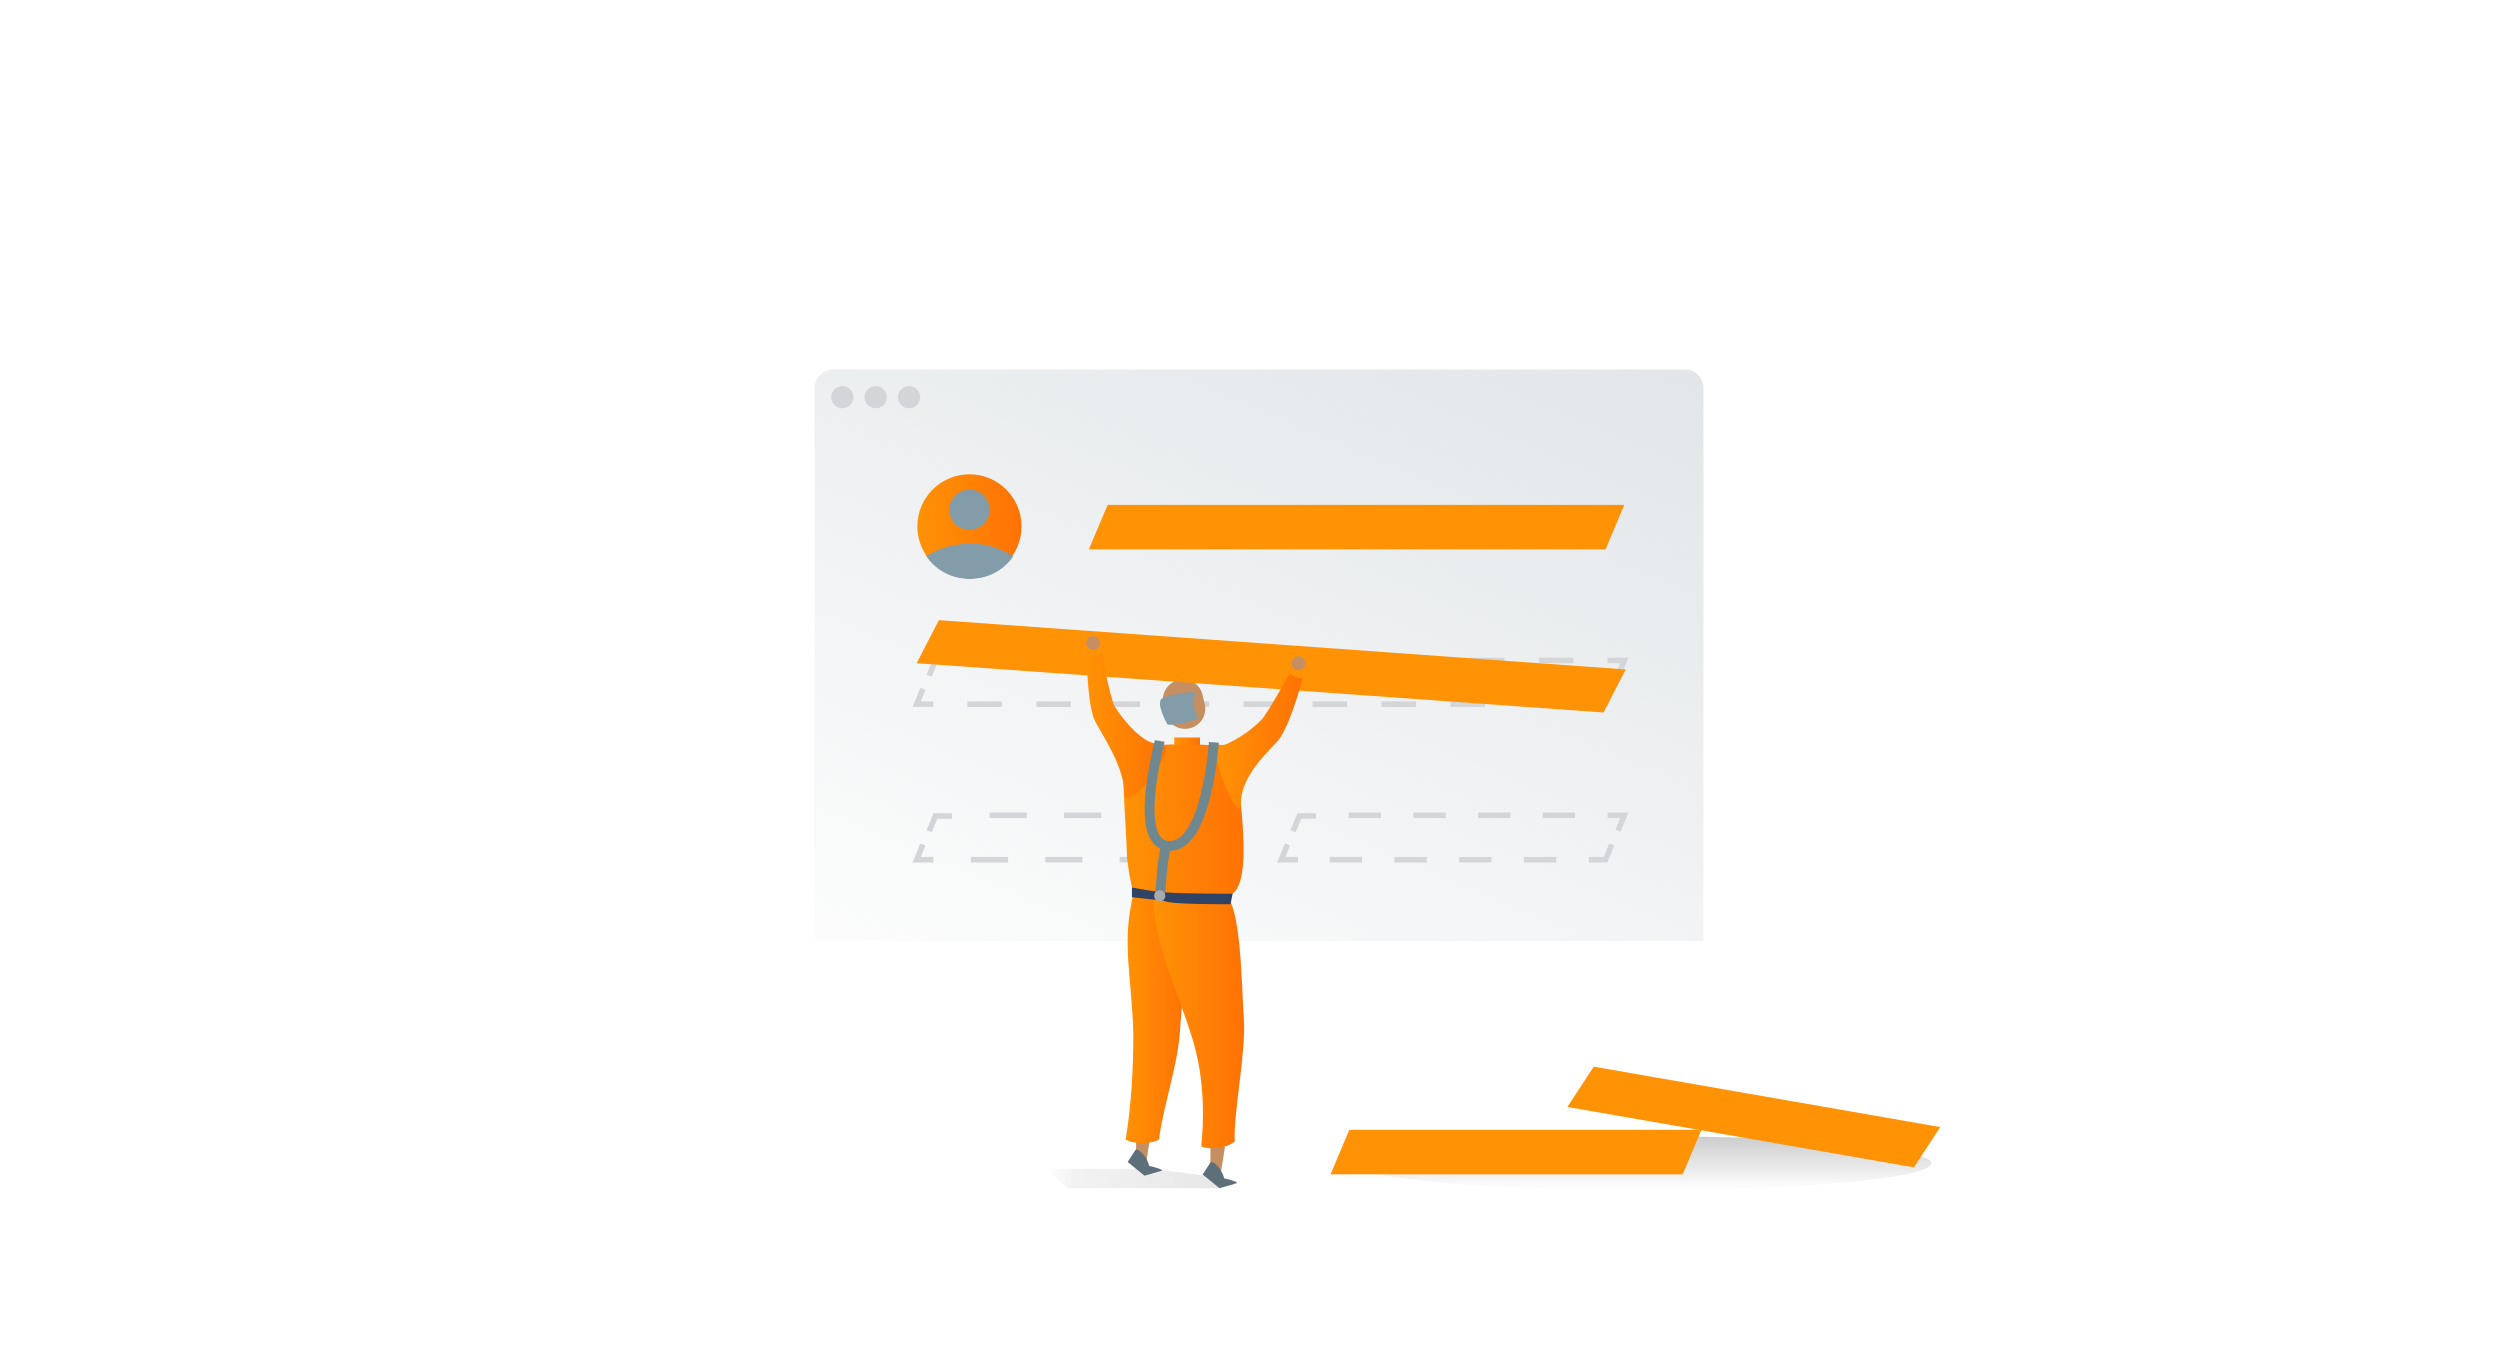 <?xml version="1.0" encoding="utf-8"?>
<!-- Generator: Adobe Illustrator 24.2.3, SVG Export Plug-In . SVG Version: 6.00 Build 0)  -->
<svg version="1.1" id="Layer_1" xmlns="http://www.w3.org/2000/svg" xmlns:xlink="http://www.w3.org/1999/xlink" x="0px" y="0px"
	 viewBox="0 0 360 196" style="enable-background:new 0 0 360 196;" xml:space="preserve">
<style type="text/css">
	.st0{fill:none;}
	.st1{fill:url(#SVGID_1_);}
	.st2{fill:#D3D5D8;}
	.st3{fill:url(#SVGID_2_);}
	.st4{fill-rule:evenodd;clip-rule:evenodd;fill:#FF9205;}
	.st5{fill:none;stroke:#D3D5D8;stroke-width:0.8;stroke-miterlimit:10;}
	.st6{fill:none;stroke:#D3D5D8;stroke-width:0.8;stroke-miterlimit:10;stroke-dasharray:4.97,4.97;}
	.st7{fill:none;stroke:#D3D5D8;stroke-width:0.8;stroke-miterlimit:10;stroke-dasharray:5.36,5.36;}
	.st8{fill:none;stroke:#D3D5D8;stroke-width:0.8;stroke-miterlimit:10;stroke-dasharray:4.66,4.66;}
	.st9{fill:url(#SVGID_3_);}
	.st10{fill:#829CA9;}
	.st11{fill:url(#SVGID_4_);}
	.st12{fill:#C58F62;}
	.st13{fill:#5D7079;}
	.st14{fill:url(#SVGID_5_);}
	.st15{fill:url(#SVGID_6_);}
	.st16{fill:url(#SVGID_7_);}
	.st17{fill:url(#SVGID_8_);}
	.st18{fill:#2F4367;}
	.st19{fill:none;stroke:#6F878F;stroke-width:1.42;stroke-miterlimit:10;}
	.st20{fill:#A8AAAC;}
	.st21{fill:url(#SVGID_9_);}
	.st22{fill:url(#SVGID_10_);}
</style>
<path id="frames" class="st0" d="M0,0h360v196H0V0z"/>
<g id="Layer_1_1_">
	
		<linearGradient id="SVGID_1_" gradientUnits="userSpaceOnUse" x1="157.083" y1="45.609" x2="205.895" y2="160.596" gradientTransform="matrix(1 0 0 -1 0 198)">
		<stop  offset="0" style="stop-color:#E2E6E8;stop-opacity:0.1"/>
		<stop  offset="1" style="stop-color:#E2E6E8"/>
	</linearGradient>
	<path class="st1" d="M120,53.2h122.6c1.5,0,2.7,1.2,2.7,2.7v0v79.6h-128V55.9C117.3,54.4,118.5,53.2,120,53.2
		C120,53.2,120,53.2,120,53.2z"/>
	<circle class="st2" cx="121.3" cy="57.2" r="1.6"/>
	<circle class="st2" cx="126.1" cy="57.2" r="1.6"/>
	<circle class="st2" cx="130.9" cy="57.2" r="1.6"/>
	
		<linearGradient id="SVGID_2_" gradientUnits="userSpaceOnUse" x1="236.54" y1="26.61" x2="236.54" y2="34.31" gradientTransform="matrix(1 0 0 -1 0 198)">
		<stop  offset="0" style="stop-color:#000000;stop-opacity:0"/>
		<stop  offset="1" style="stop-color:#000000;stop-opacity:0.2"/>
	</linearGradient>
	<ellipse class="st3" cx="236.5" cy="167.5" rx="41.6" ry="3.9"/>
	<path class="st4" d="M231.2,79.1h-74.4l2.7-6.4h74.4L231.2,79.1z"/>
	<path class="st5" d="M232.1,99.2l-0.9,2.2h-2.4"/>
	<path class="st6" d="M223.8,101.4h-86.9"/>
	<path class="st5" d="M134.4,101.4H132l0.9-2.2 M133.8,97.3l0.9-2.2h2.4"/>
	<path class="st6" d="M142.1,95.1H229"/>
	<path class="st5" d="M231.5,95.1h2.4l-0.9,2.2 M175.3,121.6l-0.9,2.2h-2.4"/>
	<path class="st7" d="M166.6,123.8h-29.4"/>
	<path class="st5" d="M134.4,123.8H132l0.9-2.2 M133.8,119.7l0.9-2.2h2.4"/>
	<path class="st7" d="M142.5,117.4H172"/>
	<path class="st5" d="M174.6,117.4h2.4l-0.9,2.2 M186.2,119.7l0.9-2.2h2.4"/>
	<path class="st8" d="M194.2,117.4h34.9"/>
	<path class="st5" d="M231.5,117.4h2.4l-0.9,2.2 M232.1,121.6l-0.9,2.2h-2.4"/>
	<path class="st8" d="M224.1,123.8h-34.9"/>
	<path class="st5" d="M186.9,123.8h-2.4l0.9-2.2"/>
	<path class="st4" d="M194.3,162.7H245l-2.7,6.4h-50.7L194.3,162.7L194.3,162.7z"/>
	<path class="st4" d="M229.5,153.6l49.9,8.7l-3.8,5.8l-49.9-8.7L229.5,153.6z"/>
	<linearGradient id="SVGID_3_" gradientUnits="userSpaceOnUse" x1="132.04" y1="75.85" x2="147.12" y2="75.85">
		<stop  offset="0" style="stop-color:#FF9205"/>
		<stop  offset="1" style="stop-color:#FF7205"/>
	</linearGradient>
	<circle class="st9" cx="139.6" cy="75.8" r="7.5"/>
	<circle class="st10" cx="139.6" cy="73.4" r="2.9"/>
	<path class="st10" d="M139.6,78.3c-2.2,0-4.4,0.6-6.2,1.8c1.2,1.8,3.2,3,5.4,3.2c0.6,0.1,1.1,0.1,1.7,0c2.2-0.2,4.2-1.4,5.4-3.2
		C144,78.9,141.8,78.2,139.6,78.3z"/>
	
		<linearGradient id="SVGID_4_" gradientUnits="userSpaceOnUse" x1="150.54" y1="28.334" x2="178.06" y2="28.334" gradientTransform="matrix(1 0 0 -1 0 198)">
		<stop  offset="0" style="stop-color:#000000;stop-opacity:0"/>
		<stop  offset="0.15" style="stop-color:#000000;stop-opacity:5.000000e-02"/>
		<stop  offset="1" style="stop-color:#000000;stop-opacity:0.1"/>
	</linearGradient>
	<path class="st11" d="M150.5,168.3h12.2c1.5,0,3.1,0,4.6,0.2c5.7,0.7,10.6,1.3,10.8,1.8h-2.7l0.3,0.8h-22"/>
	<path class="st12" d="M174.3,165.1v3.4l1.5,0.4l0.6-3.8C175.6,165.1,174.8,165.1,174.3,165.1z"/>
	<path class="st13" d="M177.7,170.5l-2.1,0.6l-2.2-1.8c-0.1-0.1-0.2-0.1-0.2-0.2l1.1-1.7c0.1-0.1,0.2-0.1,0.4,0
		c0.8,0.5,1.3,1.3,1.6,2.3c0.6,0.1,1.2,0.3,1.7,0.5c0.1,0.1,0.1,0.1,0.1,0.2C177.8,170.4,177.8,170.5,177.7,170.5z"/>
	<path class="st12" d="M163.6,163.3v3.4l1.5,0.4l0.6-3.8C164.8,163.3,164.1,163.3,163.6,163.3z"/>
	<path class="st13" d="M166.9,168.7l-2.1,0.6l-2.2-1.8c-0.1-0.1-0.2-0.1-0.2-0.2l1.1-1.7c0.1-0.1,0.3-0.1,0.4,0
		c0.8,0.5,1.3,1.3,1.6,2.3c0.6,0.1,1.1,0.3,1.7,0.5c0.1,0.1,0.1,0.1,0.1,0.2C167.1,168.6,167,168.7,166.9,168.7L166.9,168.7z"/>
	<linearGradient id="SVGID_5_" gradientUnits="userSpaceOnUse" x1="162" y1="146.471" x2="170.657" y2="146.471">
		<stop  offset="0" style="stop-color:#FF9205"/>
		<stop  offset="1" style="stop-color:#FF7205"/>
	</linearGradient>
	<path class="st14" d="M168.9,128.4h-5.6c-1.9,7.3-0.3,12.2-0.1,20.5c0,5.1-0.3,10.2-1.1,15.2c0.7,0.4,1.5,0.5,2.3,0.5
		c0.9,0,1.8-0.1,2.5-0.5c0.5-4.4,2.6-10.3,3-15.4C170.1,145.1,172,128,168.9,128.4L168.9,128.4z"/>
	<linearGradient id="SVGID_6_" gradientUnits="userSpaceOnUse" x1="166.079" y1="146.876" x2="179.155" y2="146.876">
		<stop  offset="0" style="stop-color:#FF9205"/>
		<stop  offset="1" style="stop-color:#FF7205"/>
	</linearGradient>
	<path class="st15" d="M175.7,128.7l-9.6-0.4c-0.2,7.5,3.3,13.6,5.7,21.6c2.3,7.6,1.1,15.2,1.2,15.2c0.8,0.3,1.6,0.3,2.4,0.2
		c0.9-0.1,1.7-0.4,2.4-0.9c-0.2-4.4,1.7-12.9,1.3-18C178.8,142.9,178.8,127.9,175.7,128.7L175.7,128.7z"/>
	<linearGradient id="SVGID_7_" gradientUnits="userSpaceOnUse" x1="161.816" y1="118.655" x2="179.067" y2="118.655">
		<stop  offset="0" style="stop-color:#FF9205"/>
		<stop  offset="1" style="stop-color:#FF7205"/>
	</linearGradient>
	<path class="st16" d="M177,130.1c0.4-0.2,0-1,0.5-1.4c3.5-2.7,0-18.8,0.6-20.5c0.3-0.7-3-0.9-5.9-1h-3.6c-2.9,0.1-5.6,0.4-6.3,0.9
		c-1.1,0.9-0.2,9,0,15.5c0.2,1.7,0.5,3.4,0.9,5l4.3,1c0.7,0.1,3.9,0.5,4.5,0.5L177,130.1z"/>
	<path class="st12" d="M169.8,97.9L169.8,97.9c1.6-0.3,3.1,0.7,3.4,2.3l0.3,1.3c0.3,1.6-0.7,3.1-2.3,3.4h0c-1.6,0.3-3.1-0.7-3.4-2.3
		l-0.3-1.3C167.2,99.8,168.2,98.2,169.8,97.9z"/>
	<path class="st10" d="M172.4,103.4c0.2-0.2-0.6-1.3-0.6-2.2s0.5-1.2,0.3-1.4c-0.5-0.4-4.7,0.4-5,1c-0.1,0.5-0.1,0.9,0.1,1.4
		c0.2,0.7,0.5,1.4,0.9,2.1C168.7,104.6,171.9,103.9,172.4,103.4z"/>
	<linearGradient id="SVGID_8_" gradientUnits="userSpaceOnUse" x1="169.14" y1="106.72" x2="172.85" y2="106.72">
		<stop  offset="0" style="stop-color:#FF9205"/>
		<stop  offset="1" style="stop-color:#FF7205"/>
	</linearGradient>
	<path class="st17" d="M169.1,106.2h3.7v1.1h-3.7V106.2z"/>
	<path class="st0" d="M186.6,132l0.1,0.2"/>
	<path class="st18" d="M177.2,130.2c0,0-9,0.1-9.6-0.5l-4.6-0.5v-1.4c1.6,0.3,3.3,0.6,4.9,0.7c2.3,0.2,9.6,0.2,9.6,0.2L177.2,130.2z
		"/>
	<path class="st19" d="M167,129.2c0.3-2.2,0.2-4.3,0.9-7.4"/>
	<circle class="st20" cx="167" cy="129" r="0.8"/>
	<path class="st4" d="M230.9,102.6L132,95.5l3.2-6.2l98.9,7.1L230.9,102.6z"/>
	<linearGradient id="SVGID_9_" gradientUnits="userSpaceOnUse" x1="156.53" y1="104.442" x2="167.872" y2="104.442">
		<stop  offset="0" style="stop-color:#FF9205"/>
		<stop  offset="1" style="stop-color:#FF7205"/>
	</linearGradient>
	<path class="st21" d="M157.5,103.4c0.4,1.3,4.3,6.4,4.4,10.7c0.2,3.8,8.6-7.3,5.1-7c-0.5,0-1.1-0.1-1.5-0.3c-1.6-0.7-3.7-3-5-5.1
		c-0.5-0.8-1.9-7.6-1.9-7.6h-0.1c-0.6,0.3-1.3,0.3-2,0.2C156.5,94.2,156.5,100.6,157.5,103.4z"/>
	<circle class="st12" cx="157.4" cy="92.6" r="1"/>
	<linearGradient id="SVGID_10_" gradientUnits="userSpaceOnUse" x1="174.988" y1="106.74" x2="187.61" y2="106.74">
		<stop  offset="0" style="stop-color:#FF9205"/>
		<stop  offset="1" style="stop-color:#FF7205"/>
	</linearGradient>
	<path class="st22" d="M184.3,106.3c-0.7,1.1-5.6,5-5.6,9.3c0,4.2-5.2-8.6-3.3-8.4c0.4,0.1,0.8,0.1,1.1,0c2-0.9,3.7-2.1,5.2-3.6
		c0.7-0.7,4-6.6,4-6.6c0.5,0.4,1.2,0.7,1.9,0.7C187.6,97.6,186,103.8,184.3,106.3z"/>
	<circle class="st12" cx="187" cy="95.5" r="1"/>
	<path class="st19" d="M167,106.7c-0.1,0.6-3.9,14.7,1.2,15.1c5.6,0.5,6.6-14.9,6.6-14.9"/>
</g>
</svg>
